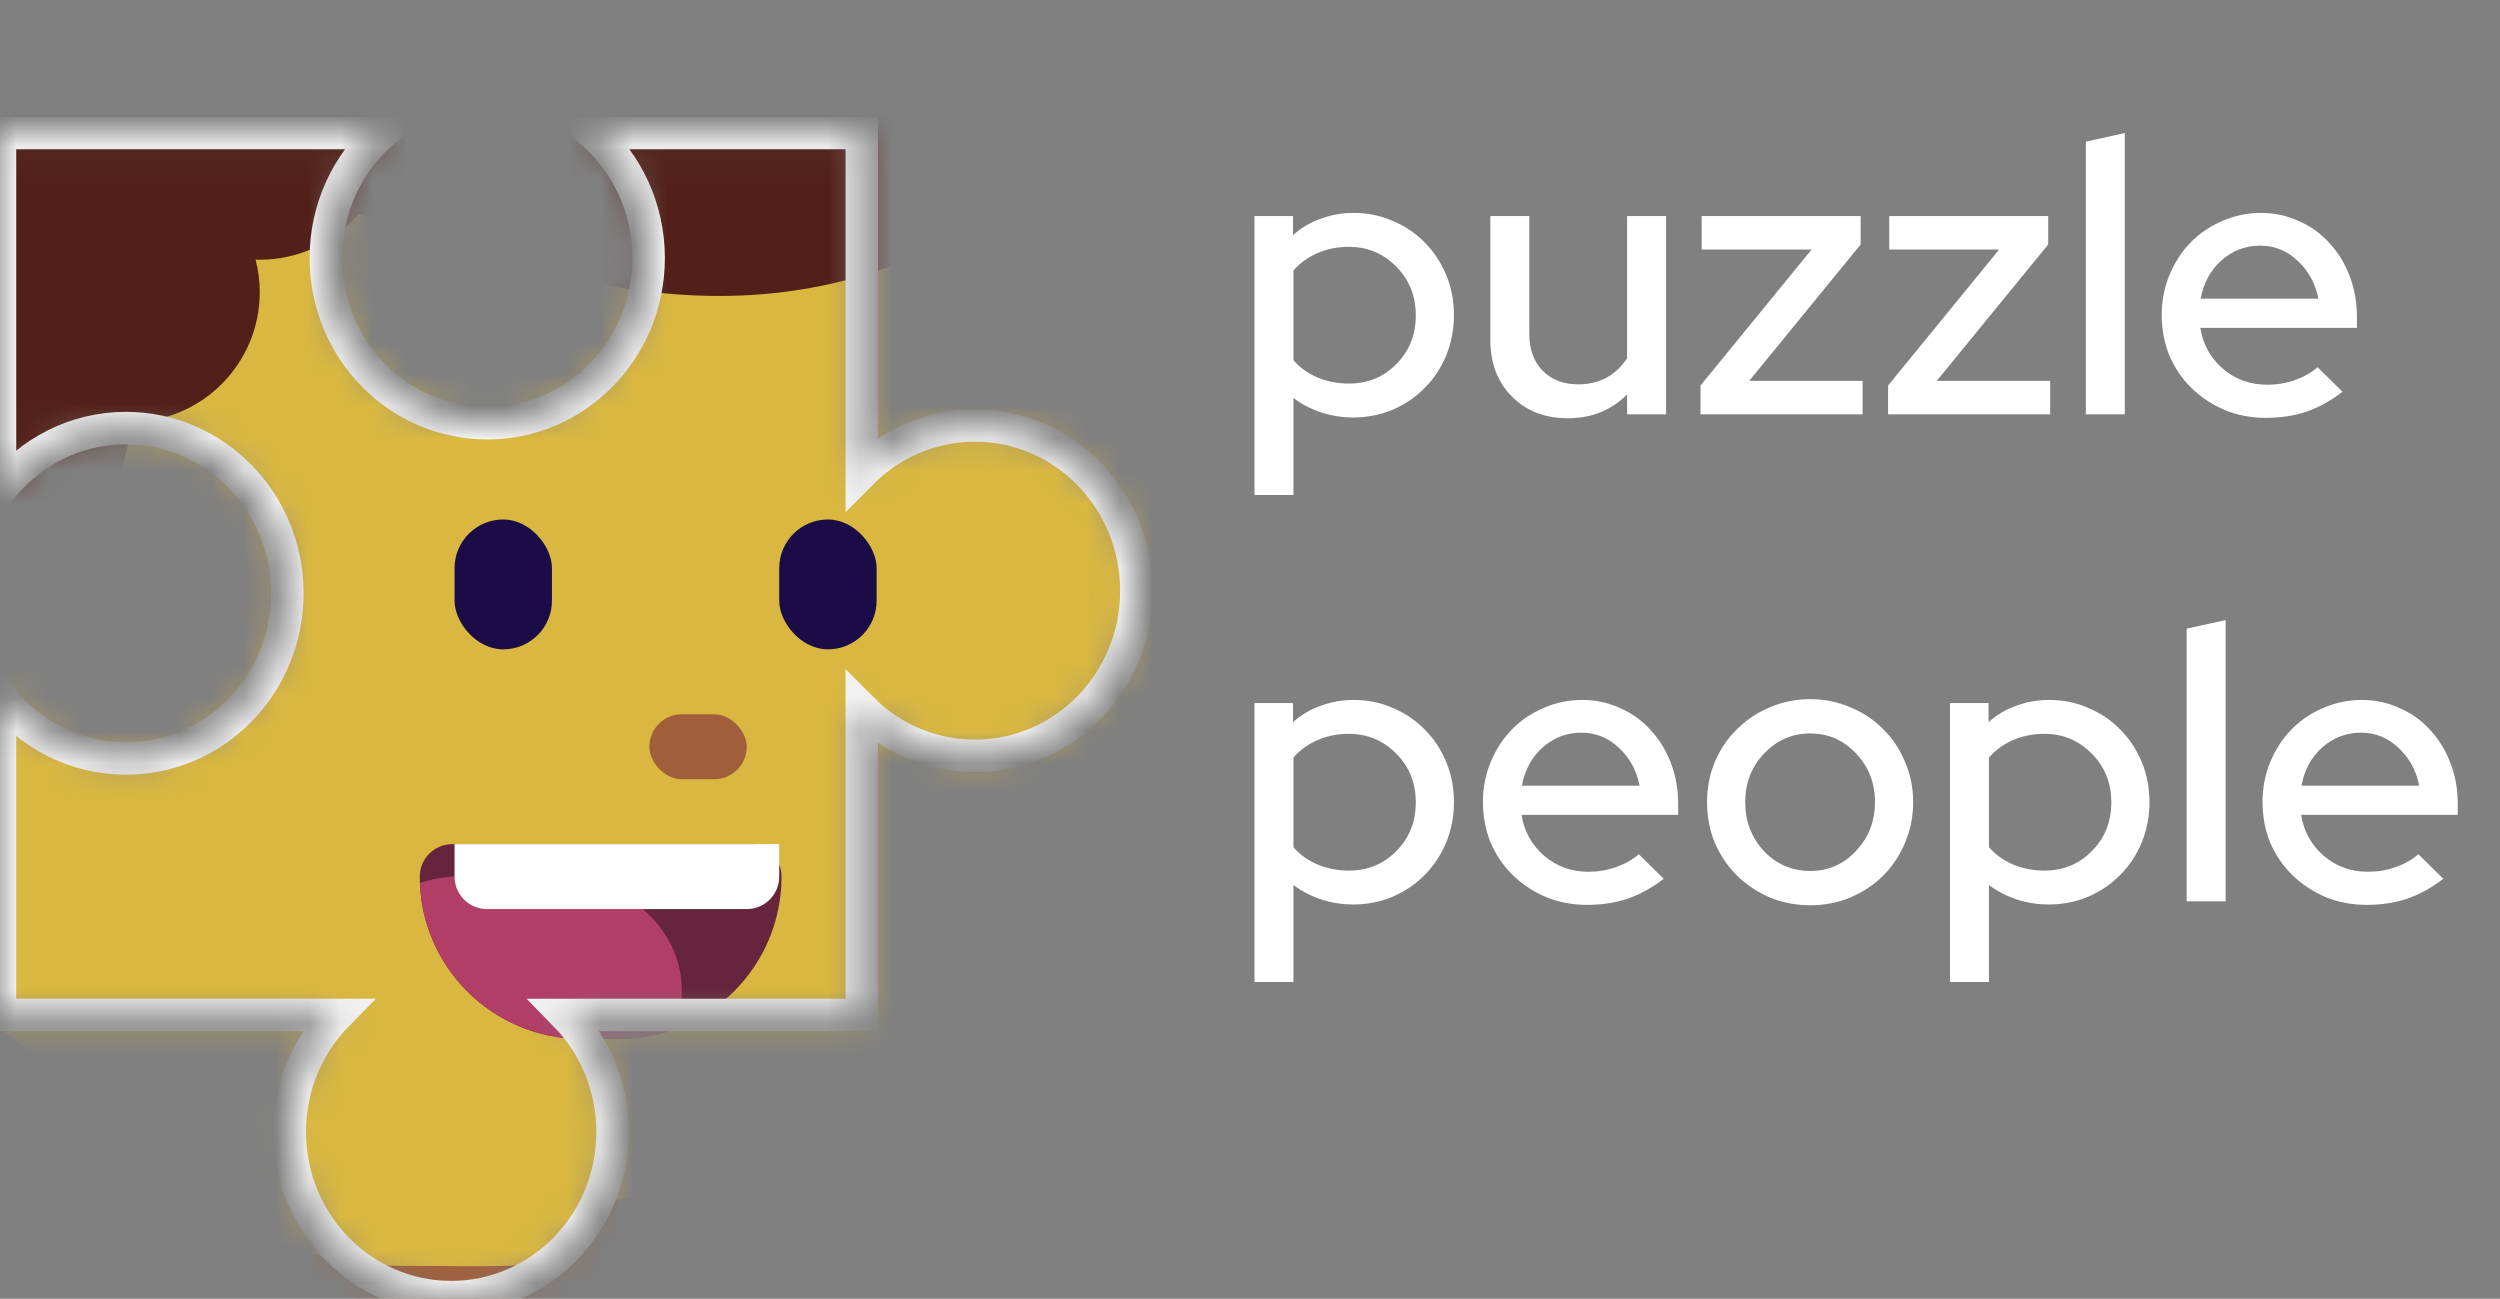 <svg width="77" height="40" viewBox="0 0 77 40" fill="none" xmlns="http://www.w3.org/2000/svg">
<rect x="0" y="0" width="77" height="40" fill="#808080" stroke="none"/>
<g clip-path="url(#clip0_248_3002)">
<mask id="mask0_248_3002" style="mask-type:alpha" maskUnits="userSpaceOnUse" x="0" y="4" width="35" height="36">
<path d="M35 18.192C35 15.383 32.774 13.105 30.029 13.105C28.671 13.105 27.44 13.662 26.543 14.564L26.543 4.098L18.257 4.098C19.31 5.031 19.978 6.41 19.978 7.947C19.978 10.757 17.753 13.035 15.007 13.035C12.261 13.035 10.036 10.757 10.036 7.947C10.036 6.41 10.704 5.031 11.757 4.098L0 4.098L-4.6917e-07 15.093C0.911 13.93 2.31 13.185 3.88 13.185C6.625 13.185 8.851 15.463 8.851 18.273C8.851 21.083 6.625 23.36 3.88 23.36C2.31 23.36 0.911 22.616 -7.40577e-07 21.453L-1.15907e-06 31.261L10.385 31.261C9.482 32.182 8.925 33.456 8.925 34.864C8.925 37.674 11.15 39.951 13.896 39.951C16.642 39.951 18.867 37.674 18.867 34.864C18.867 33.456 18.309 32.182 17.407 31.261L26.543 31.261L26.543 21.821C27.44 22.724 28.671 23.28 30.029 23.28C32.775 23.28 35 21.002 35 18.192Z" fill="black"/>
</mask>
<g mask="url(#mask0_248_3002)">
<g clip-path="url(#clip1_248_3002)">
<circle cx="2" cy="18" r="5" fill="#A05F3A"/>
<path d="M2 22H19V46.87C19 46.87 15.357 49 10.5 49C5.643 49 2 45.523 2 45.523V22Z" fill="#A05F3A"/>
<path d="M18.811 34.112C18.811 39.497 17.94 38.987 12.278 38.987C6.615 38.987 4.002 34.622 4.002 29.237C4.002 23.853 3.787 19 8.357 19C21.28 19.476 18.811 28.727 18.811 34.112Z" fill="#D9B741"/>
<path d="M35.77 17.103C35.77 26.027 33.669 37 16.991 37C0.313 37 -7.377 26.027 -7.377 17.103C-11.059 6.502 -10.301 -6 14.717 -6C39.734 -6 35.77 8.179 35.77 17.103Z" fill="#D9B741"/>
<rect x="20" y="22" width="3" height="2" rx="1" fill="#A05F3A"/>
</g>
<path fill-rule="evenodd" clip-rule="evenodd" d="M12.965 7.201C18.576 9.064 26.354 11.646 34.5 3.5C38.5 -0.5 20.5 -17.5 6 -8C-5.333 -6.321 -4.686 0.47 -4.186 5.711C-4.09 6.713 -4 7.658 -4 8.5C-4 9.033 -3.93 9.432 -3.8 9.718C-3.96 10.951 -4 12.185 -4 13C-4 15.209 -2.209 17 -1.79947e-09 17C2.209 17 4 15.209 4 13C6.209 13 8 11.209 8 9C8 8.654 7.956 8.318 7.873 7.998C7.915 7.999 7.958 8 8 8C9.224 8 10.319 7.45 11.053 6.585C11.657 6.767 12.296 6.979 12.965 7.201Z" fill="#522018"/>
<path d="M12.929 27C12.929 26.448 13.376 26 13.929 26H23.071C23.624 26 24.071 26.448 24.071 27C24.071 29.761 21.833 32 19.071 32H17.929C15.167 32 12.929 29.761 12.929 27Z" fill="#66253C"/>
<path fill-rule="evenodd" clip-rule="evenodd" d="M20.755 31.71C20.229 31.898 19.662 32 19.071 32H17.929C15.234 32 13.037 29.869 12.932 27.2C13.697 26.914 14.831 26.947 15.95 26.979C16.306 26.99 16.66 27 17 27C19.209 27 21 28.567 21 30.5C21 30.925 20.913 31.333 20.755 31.71Z" fill="#B03E67"/>
<path d="M14 26H24V27C24 27.552 23.552 28 23 28H15C14.448 28 14 27.552 14 27V26Z" fill="white"/>
<rect x="14" y="16" width="3" height="4" rx="1.5" fill="#1B0B47"/>
<rect x="24" y="16" width="3" height="4" rx="1.5" fill="#1B0B47"/>
<path d="M35 18.192C35 15.383 32.774 13.105 30.029 13.105C28.671 13.105 27.44 13.662 26.543 14.564L26.543 4.098L18.257 4.098C19.31 5.031 19.978 6.41 19.978 7.947C19.978 10.757 17.753 13.035 15.007 13.035C12.261 13.035 10.036 10.757 10.036 7.947C10.036 6.41 10.704 5.031 11.757 4.098L0 4.098L-4.6917e-07 15.093C0.911 13.93 2.31 13.185 3.88 13.185C6.625 13.185 8.851 15.463 8.851 18.273C8.851 21.083 6.625 23.36 3.88 23.36C2.31 23.36 0.911 22.616 -7.40577e-07 21.453L-1.15907e-06 31.261L10.385 31.261C9.482 32.182 8.925 33.456 8.925 34.864C8.925 37.674 11.15 39.951 13.896 39.951C16.642 39.951 18.867 37.674 18.867 34.864C18.867 33.456 18.309 32.182 17.407 31.261L26.543 31.261L26.543 21.821C27.44 22.724 28.671 23.28 30.029 23.28C32.775 23.28 35 21.002 35 18.192Z" stroke="#F2F2F2"/>
</g>
</g>
<path d="M38.638 15.246V6.654H39.826V7.242C40.074 7.018 40.358 6.85 40.678 6.738C40.998 6.618 41.338 6.558 41.698 6.558C42.13 6.558 42.534 6.642 42.91 6.81C43.286 6.97 43.61 7.19 43.882 7.47C44.162 7.75 44.382 8.082 44.542 8.466C44.702 8.85 44.782 9.262 44.782 9.702C44.782 10.142 44.702 10.558 44.542 10.95C44.382 11.334 44.162 11.666 43.882 11.946C43.61 12.226 43.282 12.45 42.898 12.618C42.514 12.778 42.106 12.858 41.674 12.858C41.338 12.858 41.01 12.806 40.69 12.702C40.378 12.598 40.094 12.45 39.838 12.258V15.246H38.638ZM41.542 7.602C41.198 7.602 40.878 7.666 40.582 7.794C40.286 7.922 40.038 8.102 39.838 8.334V11.094C40.03 11.318 40.274 11.494 40.57 11.622C40.874 11.75 41.198 11.814 41.542 11.814C42.126 11.814 42.614 11.614 43.006 11.214C43.406 10.814 43.606 10.314 43.606 9.714C43.606 9.114 43.406 8.614 43.006 8.214C42.606 7.806 42.118 7.602 41.542 7.602ZM47.103 6.654V10.278C47.103 10.758 47.239 11.138 47.511 11.418C47.791 11.698 48.159 11.838 48.615 11.838C48.935 11.838 49.223 11.77 49.479 11.634C49.735 11.49 49.947 11.29 50.115 11.034V6.654H51.315V12.762H50.115V12.15C49.875 12.39 49.599 12.574 49.287 12.702C48.983 12.822 48.647 12.882 48.279 12.882C47.583 12.882 47.011 12.658 46.563 12.21C46.123 11.762 45.903 11.186 45.903 10.482V6.654H47.103ZM52.376 12.762V11.874L55.796 7.686H52.412V6.654H57.308V7.53L53.876 11.73H57.368V12.762H52.376ZM58.153 12.762V11.874L61.573 7.686H58.189V6.654H63.085V7.53L59.653 11.73H63.145V12.762H58.153ZM65.444 4.098V12.762H64.244V4.362L65.444 4.098ZM72.149 12.066C71.797 12.338 71.429 12.542 71.045 12.678C70.661 12.806 70.241 12.87 69.785 12.87C69.337 12.87 68.917 12.79 68.525 12.63C68.133 12.462 67.793 12.238 67.505 11.958C67.217 11.678 66.989 11.346 66.821 10.962C66.661 10.57 66.581 10.15 66.581 9.702C66.581 9.262 66.661 8.85 66.821 8.466C66.981 8.082 67.197 7.75 67.469 7.47C67.741 7.19 68.065 6.97 68.441 6.81C68.817 6.642 69.217 6.558 69.641 6.558C70.057 6.558 70.445 6.642 70.805 6.81C71.173 6.97 71.485 7.194 71.741 7.482C72.005 7.762 72.213 8.098 72.365 8.49C72.517 8.882 72.593 9.302 72.593 9.75V10.098H67.769C67.849 10.602 68.081 11.022 68.465 11.358C68.849 11.686 69.305 11.85 69.833 11.85C70.129 11.85 70.413 11.802 70.685 11.706C70.957 11.61 71.189 11.478 71.381 11.31L72.149 12.066ZM69.617 7.566C69.161 7.566 68.761 7.718 68.417 8.022C68.081 8.326 67.869 8.718 67.781 9.198H71.405C71.317 8.734 71.105 8.346 70.769 8.034C70.441 7.722 70.057 7.566 69.617 7.566ZM38.638 30.246V21.654H39.826V22.242C40.074 22.018 40.358 21.85 40.678 21.738C40.998 21.618 41.338 21.558 41.698 21.558C42.13 21.558 42.534 21.642 42.91 21.81C43.286 21.97 43.61 22.19 43.882 22.47C44.162 22.75 44.382 23.082 44.542 23.466C44.702 23.85 44.782 24.262 44.782 24.702C44.782 25.142 44.702 25.558 44.542 25.95C44.382 26.334 44.162 26.666 43.882 26.946C43.61 27.226 43.282 27.45 42.898 27.618C42.514 27.778 42.106 27.858 41.674 27.858C41.338 27.858 41.01 27.806 40.69 27.702C40.378 27.598 40.094 27.45 39.838 27.258V30.246H38.638ZM41.542 22.602C41.198 22.602 40.878 22.666 40.582 22.794C40.286 22.922 40.038 23.102 39.838 23.334V26.094C40.03 26.318 40.274 26.494 40.57 26.622C40.874 26.75 41.198 26.814 41.542 26.814C42.126 26.814 42.614 26.614 43.006 26.214C43.406 25.814 43.606 25.314 43.606 24.714C43.606 24.114 43.406 23.614 43.006 23.214C42.606 22.806 42.118 22.602 41.542 22.602ZM51.243 27.066C50.891 27.338 50.523 27.542 50.139 27.678C49.755 27.806 49.335 27.87 48.879 27.87C48.431 27.87 48.011 27.79 47.619 27.63C47.227 27.462 46.887 27.238 46.599 26.958C46.311 26.678 46.083 26.346 45.915 25.962C45.755 25.57 45.675 25.15 45.675 24.702C45.675 24.262 45.755 23.85 45.915 23.466C46.075 23.082 46.291 22.75 46.563 22.47C46.835 22.19 47.159 21.97 47.535 21.81C47.911 21.642 48.311 21.558 48.735 21.558C49.151 21.558 49.539 21.642 49.899 21.81C50.267 21.97 50.579 22.194 50.835 22.482C51.099 22.762 51.307 23.098 51.459 23.49C51.611 23.882 51.687 24.302 51.687 24.75V25.098H46.863C46.943 25.602 47.175 26.022 47.559 26.358C47.943 26.686 48.399 26.85 48.927 26.85C49.223 26.85 49.507 26.802 49.779 26.706C50.051 26.61 50.283 26.478 50.475 26.31L51.243 27.066ZM48.711 22.566C48.255 22.566 47.855 22.718 47.511 23.022C47.175 23.326 46.963 23.718 46.875 24.198H50.499C50.411 23.734 50.199 23.346 49.863 23.034C49.535 22.722 49.151 22.566 48.711 22.566ZM52.577 24.702C52.577 24.262 52.657 23.85 52.817 23.466C52.985 23.074 53.213 22.738 53.501 22.458C53.789 22.17 54.125 21.946 54.509 21.786C54.901 21.618 55.317 21.534 55.757 21.534C56.197 21.534 56.609 21.618 56.993 21.786C57.385 21.946 57.721 22.17 58.001 22.458C58.289 22.738 58.513 23.074 58.673 23.466C58.841 23.85 58.925 24.262 58.925 24.702C58.925 25.15 58.841 25.57 58.673 25.962C58.513 26.346 58.289 26.682 58.001 26.97C57.721 27.25 57.385 27.474 56.993 27.642C56.609 27.802 56.197 27.882 55.757 27.882C55.317 27.882 54.901 27.802 54.509 27.642C54.125 27.474 53.789 27.25 53.501 26.97C53.213 26.682 52.985 26.346 52.817 25.962C52.657 25.57 52.577 25.15 52.577 24.702ZM55.757 26.826C56.309 26.826 56.777 26.622 57.161 26.214C57.553 25.798 57.749 25.294 57.749 24.702C57.749 24.11 57.553 23.61 57.161 23.202C56.777 22.794 56.309 22.59 55.757 22.59C55.205 22.59 54.733 22.794 54.341 23.202C53.949 23.61 53.753 24.11 53.753 24.702C53.753 25.294 53.945 25.798 54.329 26.214C54.721 26.622 55.197 26.826 55.757 26.826ZM60.06 30.246V21.654H61.248V22.242C61.496 22.018 61.78 21.85 62.1 21.738C62.42 21.618 62.76 21.558 63.12 21.558C63.552 21.558 63.956 21.642 64.332 21.81C64.708 21.97 65.032 22.19 65.304 22.47C65.584 22.75 65.804 23.082 65.964 23.466C66.124 23.85 66.204 24.262 66.204 24.702C66.204 25.142 66.124 25.558 65.964 25.95C65.804 26.334 65.584 26.666 65.304 26.946C65.032 27.226 64.704 27.45 64.32 27.618C63.936 27.778 63.528 27.858 63.096 27.858C62.76 27.858 62.432 27.806 62.112 27.702C61.8 27.598 61.516 27.45 61.26 27.258V30.246H60.06ZM62.964 22.602C62.62 22.602 62.3 22.666 62.004 22.794C61.708 22.922 61.46 23.102 61.26 23.334V26.094C61.452 26.318 61.696 26.494 61.992 26.622C62.296 26.75 62.62 26.814 62.964 26.814C63.548 26.814 64.036 26.614 64.428 26.214C64.828 25.814 65.028 25.314 65.028 24.714C65.028 24.114 64.828 23.614 64.428 23.214C64.028 22.806 63.54 22.602 62.964 22.602ZM68.549 19.098V27.762H67.349V19.362L68.549 19.098ZM75.254 27.066C74.902 27.338 74.534 27.542 74.15 27.678C73.766 27.806 73.346 27.87 72.89 27.87C72.442 27.87 72.022 27.79 71.63 27.63C71.238 27.462 70.898 27.238 70.61 26.958C70.322 26.678 70.094 26.346 69.926 25.962C69.766 25.57 69.686 25.15 69.686 24.702C69.686 24.262 69.766 23.85 69.926 23.466C70.086 23.082 70.302 22.75 70.574 22.47C70.846 22.19 71.17 21.97 71.546 21.81C71.922 21.642 72.322 21.558 72.746 21.558C73.162 21.558 73.55 21.642 73.91 21.81C74.278 21.97 74.59 22.194 74.846 22.482C75.11 22.762 75.318 23.098 75.47 23.49C75.622 23.882 75.698 24.302 75.698 24.75V25.098H70.874C70.954 25.602 71.186 26.022 71.57 26.358C71.954 26.686 72.41 26.85 72.938 26.85C73.234 26.85 73.518 26.802 73.79 26.706C74.062 26.61 74.294 26.478 74.486 26.31L75.254 27.066ZM72.722 22.566C72.266 22.566 71.866 22.718 71.522 23.022C71.186 23.326 70.974 23.718 70.886 24.198H74.51C74.422 23.734 74.21 23.346 73.874 23.034C73.546 22.722 73.162 22.566 72.722 22.566Z" fill="white"/>
<defs>
<clipPath id="clip0_248_3002">
<rect width="39.07" height="40" fill="white"/>
</clipPath>
<clipPath id="clip1_248_3002">
<rect width="64" height="64" fill="white" transform="translate(-16 -19)"/>
</clipPath>
</defs>
</svg>

